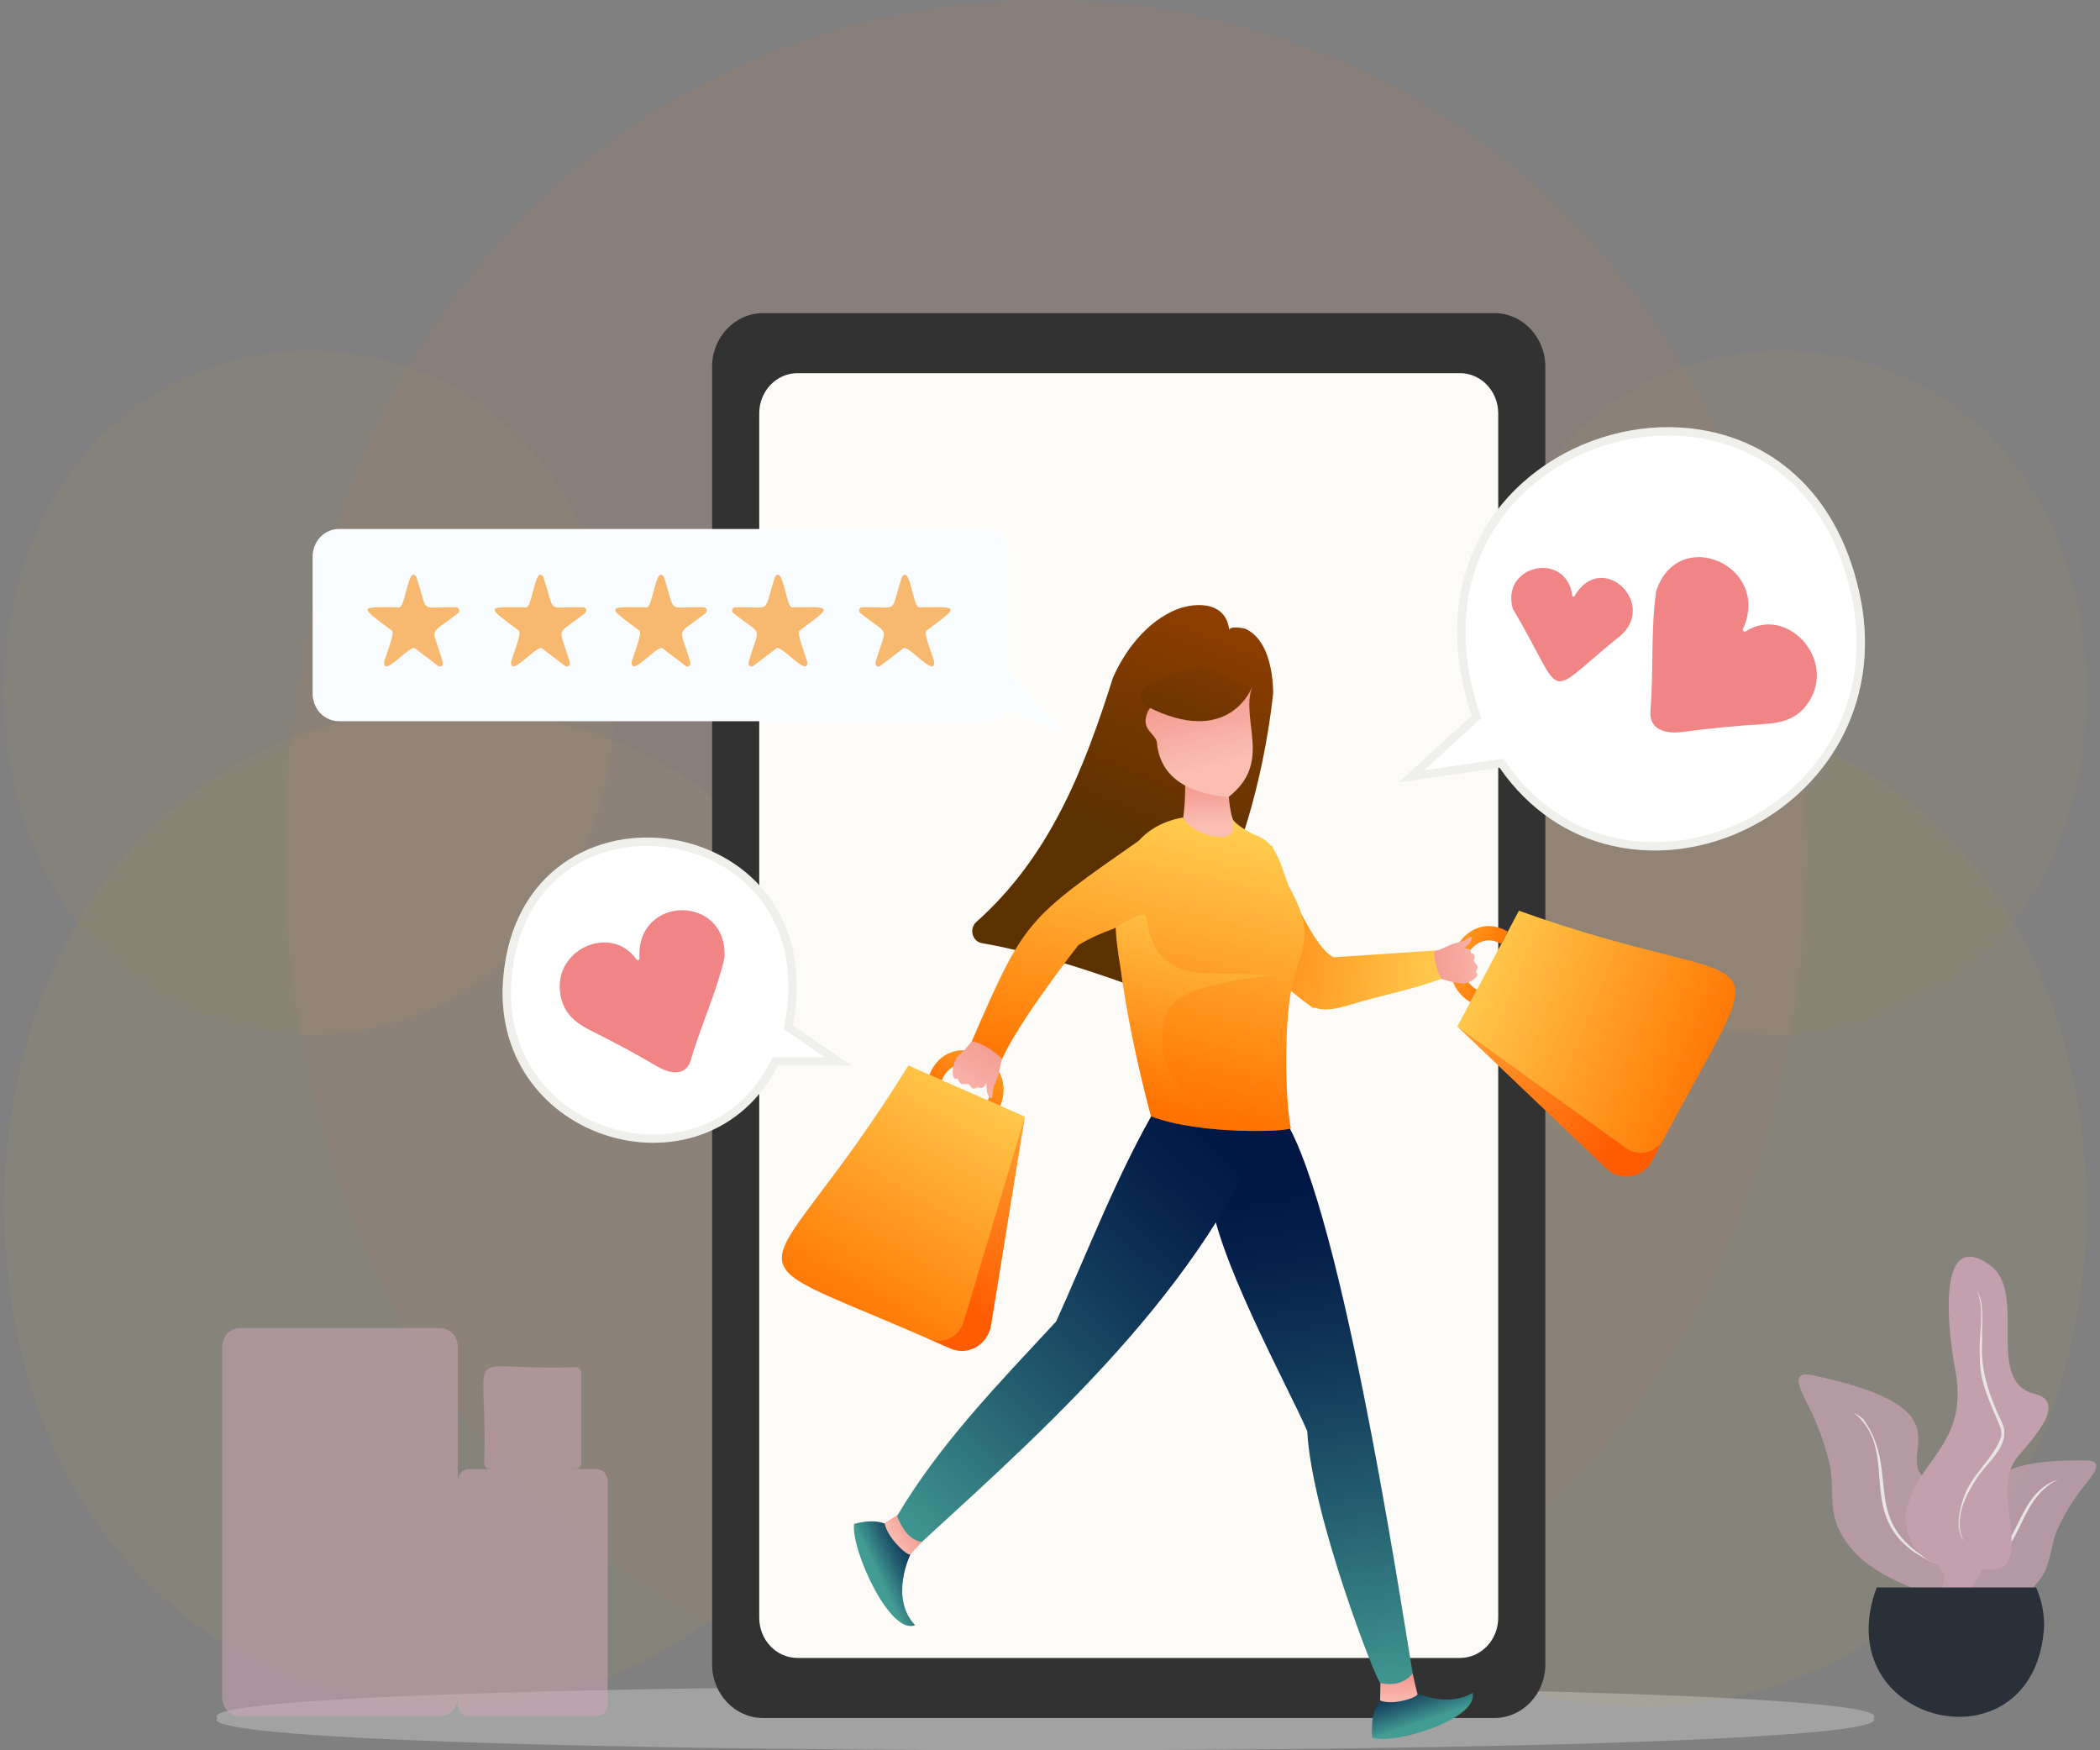 <svg width="252" height="210" viewBox="0 0 252 210" fill="none" xmlns="http://www.w3.org/2000/svg">
<rect x="0" y="0" width="252" height="210" fill="#808080" stroke="none"/>
<path opacity="0.5" d="M224.803 206.134C230.284 211.289 20.611 211.289 26.095 206.133C20.613 200.978 230.286 200.978 224.803 206.134Z" fill="#C5C5C4"/>
<g opacity="0.3">
<path opacity="0.8" d="M216.828 102.168C214.777 238.403 36.136 238.381 34.102 102.164C36.153 -34.066 214.795 -34.045 216.828 102.168Z" fill="#ED7E4A" fill-opacity="0.31"/>
<path opacity="0.6" d="M107.51 144.916C106.308 224.737 1.64 224.725 0.448 144.913C1.65 65.094 106.318 65.106 107.51 144.916Z" fill="#FFB713" fill-opacity="0.27"/>
<path opacity="0.6" d="M143.386 144.916C144.588 224.737 249.256 224.725 250.448 144.913C249.246 65.094 144.578 65.106 143.386 144.916Z" fill="#FFB713" fill-opacity="0.27"/>
<path opacity="0.5" d="M177.096 83.091C177.92 137.78 249.632 137.771 250.448 83.089C249.625 28.402 177.913 28.411 177.096 83.091Z" fill="#FFB713" fill-opacity="0.27"/>
<path opacity="0.5" d="M73.8 83.091C72.976 137.78 1.264 137.771 0.448 83.089C1.271 28.402 72.983 28.411 73.8 83.091Z" fill="#FFB713" fill-opacity="0.27"/>
</g>
<g opacity="0.5">
<path d="M52.801 159.343H28.794C27.618 159.343 26.664 160.345 26.664 161.58V203.672C26.664 204.908 27.618 205.909 28.794 205.909H52.801C53.977 205.909 54.931 204.908 54.931 203.672V161.58C54.931 160.344 53.978 159.343 52.801 159.343Z" fill="#D2A8BA"/>
<path d="M71.567 176.269H56.287C55.538 176.269 54.931 176.907 54.931 177.693V204.485C54.931 205.271 55.538 205.909 56.287 205.909H71.567C72.316 205.909 72.923 205.272 72.923 204.485V177.693C72.923 176.907 72.316 176.269 71.567 176.269Z" fill="#D2A8BA"/>
<path d="M69.052 164.03C54.805 164.567 58.616 160.583 58.1 175.533C58.1 175.94 58.414 176.269 58.801 176.269H69.052C69.439 176.269 69.753 175.94 69.753 175.533V164.766C69.753 164.359 69.439 164.03 69.052 164.03Z" fill="#D2A8BA"/>
</g>
<g opacity="0.8">
<path opacity="0.8" d="M234.631 192.564C229.629 190.419 223.154 188.989 220.52 183.193C219.455 180.659 220.146 177.993 219.498 175.414C218.929 173.148 218.144 170.962 217.112 168.882C216.044 166.732 214.479 164.126 218.081 165.128C239.489 169.776 223.753 176.098 233.788 178.582C236.105 179.986 232.792 186.846 235.254 190.862C237.717 194.876 234.633 192.565 234.631 192.564Z" fill="#D2A8BA"/>
<path d="M232.617 187.759C221.41 183.141 228.637 174.532 222.498 169.536C222.907 169.723 223.294 169.984 223.616 170.31C228.297 176.833 222.77 182.834 232.617 187.759Z" fill="white"/>
<path opacity="0.8" d="M232.022 194.355C236.355 193.556 241.97 193.461 244.915 189.336C246.185 187.486 246.062 185.214 247.003 183.252C247.83 181.529 248.817 179.908 249.988 178.418C251.197 176.877 252.881 175.058 249.817 175.219C231.813 175.124 243.464 183.04 234.975 183.241C232.88 183.956 234.434 190.078 231.797 192.871C229.16 195.665 232.02 194.356 232.022 194.355Z" fill="#D2A8BA"/>
<path d="M237.231 187.759C242.629 186.647 241.588 179.236 247.017 177.492C241.676 180.045 242.968 187.148 237.231 187.759Z" fill="white"/>
<path d="M228.648 181.839C229.724 175.028 236.57 173.558 234.545 163.876C233.974 160.769 232.049 146.982 238.771 151.785C243.45 155.127 238.005 165.755 244.192 167.248C248.648 168.324 242.633 173.903 241.805 175.192C240.599 177.07 240.809 179.706 241.116 181.839C241.768 186.362 241.276 188.43 239.144 188.257C237.012 188.085 228.976 189.718 228.648 181.839Z" fill="#D2A8BA"/>
<path d="M235.673 184.933C234.583 183.371 235.098 181.211 235.698 179.541C236.657 176.825 239.179 175.076 240.133 172.412C240.23 172.035 240.158 171.632 240.049 171.267C238.972 168.552 237.495 165.886 237.596 162.831C237.374 160.195 238.265 157.298 237.233 154.825C238.216 156.509 237.744 158.909 237.86 160.803C237.588 164.493 238.8 167.677 240.335 170.904C241.26 173.6 238.328 175.471 237.139 177.499C235.753 179.531 234.369 182.536 235.673 184.933Z" fill="white"/>
<path d="M232.617 187.757C232.617 187.757 234.115 190.152 234.006 191.243C233.897 192.334 236.209 191.243 236.209 191.243C239.435 185.196 240.244 186.702 232.617 187.757Z" fill="#D2A8BA"/>
<path d="M245.297 195.076C244.281 212.916 219.046 207.092 225.203 190.468H244.341C244.954 191.871 245.297 193.431 245.297 195.076Z" fill="#131B27"/>
</g>
<path d="M179.318 206.128H91.577C88.195 206.128 85.454 203.249 85.454 199.698V43.999C85.454 40.448 88.195 37.569 91.577 37.569H179.318C182.699 37.569 185.44 40.448 185.44 43.999V199.698C185.44 203.249 182.699 206.128 179.318 206.128Z" fill="#323232"/>
<path d="M175.194 198.923H95.7C93.164 198.923 91.108 196.764 91.108 194.1V49.596C91.108 46.932 93.164 44.773 95.7 44.773H175.194C177.73 44.773 179.786 46.932 179.786 49.596V194.1C179.786 196.764 177.73 198.923 175.194 198.923Z" fill="#FDFBF7"/>
<path d="M170.352 203.267C170.352 203.267 173.912 204.823 176.725 203.099C177.427 206.245 167.487 209.341 164.658 208.496C164.359 203.773 166.311 202.728 170.352 203.267Z" fill="url(#paint0_linear_4232_51316)"/>
<path d="M169.521 200.79C169.521 200.79 169.88 202.439 170.099 203.253C170.195 203.611 167.197 204.682 165.614 204.028L165.65 201.926L168.415 200.019L169.521 200.79Z" fill="url(#paint1_linear_4232_51316)"/>
<path d="M114.058 161.802L111.403 160.636L122.985 133.979L118.931 158.986C118.547 161.352 116.167 162.728 114.058 161.802Z" fill="url(#paint2_linear_4232_51316)"/>
<path d="M111.403 160.635C85.256 149.161 91.553 156.046 109.007 127.842L122.985 133.979L115.652 158.559C115.094 160.429 113.125 161.392 111.403 160.635Z" fill="url(#paint3_linear_4232_51316)"/>
<path d="M120.04 132.686L118.547 132.031C120.041 128.226 114.545 125.816 113.019 129.604L111.526 128.949C113.878 123.11 122.342 126.83 120.04 132.686Z" fill="url(#paint4_linear_4232_51316)"/>
<path d="M198.259 139.259L199.663 136.619L174.882 123.161L192.771 140.203C194.463 141.815 197.144 141.354 198.259 139.259Z" fill="url(#paint5_linear_4232_51316)"/>
<path d="M199.663 136.619C213.525 110.608 212.499 120.126 182.271 109.269L174.882 123.162L195.1 137.741C196.638 138.851 198.752 138.331 199.663 136.619Z" fill="url(#paint6_linear_4232_51316)"/>
<path d="M176.439 120.234L177.229 118.75C173.816 116.726 176.723 111.266 180.151 113.257L180.94 111.773C175.657 108.706 171.186 117.12 176.439 120.234Z" fill="url(#paint7_linear_4232_51316)"/>
<path d="M117.448 123.944C117.416 123.909 117.384 123.873 117.353 123.836C116.666 124.984 115.767 126.016 114.811 126.881C114.662 127.235 114.555 127.306 114.466 127.68C114.332 128.197 114.079 129.636 114.918 129.421C115.376 130.424 115.516 129.945 116.308 130.11C116.549 130.527 116.832 130.831 117.309 130.404C117.828 130.725 118.166 130.406 118.363 129.944C118.363 129.995 118.369 131.017 118.531 131.275C118.672 131.691 119.088 132.078 119.114 131.401C119.14 131.03 119.132 130.445 119.419 129.977C120.26 128.021 119.826 127.443 120.798 125.941C119.428 125.823 118.374 125.011 117.448 123.944Z" fill="url(#paint8_linear_4232_51316)"/>
<path d="M171.844 117.452C172.862 117.353 173.239 117.508 174.026 117.766C174.772 117.805 175.48 118.219 176.195 117.864C176.609 117.692 177.701 117.125 177.118 116.621C177.544 115.782 177.153 115.894 176.849 115.24C177.001 114.844 177.056 114.477 176.522 114.35C176.479 113.818 176.058 113.711 175.664 113.816C175.698 113.789 176.376 113.251 176.463 112.996C176.666 112.675 176.706 112.167 176.242 112.502C175.982 112.677 175.596 112.989 175.133 113.023C173.391 113.427 173.233 114.049 171.724 114.121C172.362 115.189 171.853 117.41 171.844 117.452Z" fill="url(#paint9_linear_4232_51316)"/>
<path d="M152.781 83.157C152.753 80.446 152.083 76.58 149.383 75.42C149.188 75.348 147.46 75.068 147.524 75.623C147.095 71.916 142.989 72.185 140.524 73.415C137.387 74.98 134.998 78.043 133.557 81.302C130.034 92.464 125.925 102.832 117.118 110.654C116.273 111.478 116.692 112.966 117.83 113.159C126.374 114.605 136.995 118.724 136.995 118.724C146.655 113.119 151.49 95.181 152.781 83.157Z" fill="url(#paint10_linear_4232_51316)"/>
<path d="M156.869 171.699C157.396 181.873 165.245 201.98 165.65 201.926C168.332 202.552 169.521 200.789 169.521 200.789C167.985 191.523 160.498 142.12 153.485 133.329L147.225 133.034C146.261 135.266 145.136 138.333 145.18 142.698C145.521 150.037 154.523 166.271 156.869 171.699Z" fill="url(#paint11_linear_4232_51316)"/>
<path d="M147.477 91.377C147.477 91.377 146.832 98.969 149.103 99.872C149.103 99.872 145.665 103.906 141.97 98.163C141.97 98.163 142.617 94.165 141.844 91.057L147.477 91.377Z" fill="url(#paint12_linear_4232_51316)"/>
<path d="M150.232 82.463C148.863 86.6 152.749 91.517 147.389 95.649C145.774 95.437 139.28 94.986 138.813 88.979C138.524 87.961 137.054 87.534 137.581 85.807C138.109 84.079 138.913 85.124 138.913 85.124C138.913 85.124 138.996 83.809 139.151 82.701C139.306 81.594 150.232 82.463 150.232 82.463Z" fill="url(#paint13_linear_4232_51316)"/>
<path d="M150.232 82.464C150.232 82.464 147.697 89.324 138.599 85.221C132.281 82.372 144.347 80.005 144.347 80.005L150.232 82.464Z" fill="url(#paint14_linear_4232_51316)"/>
<path d="M109.252 186.496C109.252 186.496 106.694 191.697 109.809 194.984C106.842 196.273 102.13 186.038 102.483 182.834C105.914 181.946 107.905 182.949 109.252 186.496Z" fill="url(#paint15_linear_4232_51316)"/>
<path d="M111.025 184.613C111.025 184.613 109.823 185.847 109.252 186.496C109.002 186.781 106.46 184.56 106.151 182.724L107.952 181.612L111.076 183.159L111.025 184.613Z" fill="url(#paint16_linear_4232_51316)"/>
<path d="M126.743 158.542C119.993 165.844 112.777 173.197 107.641 181.906C108.231 183.321 109.03 184.722 110.61 185.007C127.008 170.02 146.277 152.773 153.683 130.502C152.26 128.97 150.958 127.001 149.653 125.267C145.591 126.624 141.545 128.574 138.794 132.821C134.281 140.434 130.413 150.422 126.743 158.542Z" fill="url(#paint17_linear_4232_51316)"/>
<path d="M152.611 101.464C147.362 109.851 150.715 116.284 157.622 120.955C157.664 120.936 157.706 120.915 157.748 120.894C159.301 121.414 160.964 120.873 162.523 120.404C165.997 119.354 169.56 118.733 172.962 117.426C172.962 117.426 172.04 115.964 172.137 114.046C168.096 114.337 160.197 114.846 160.047 114.853C160.046 114.852 160.045 114.853 160.045 114.853C156.995 113.473 152.611 101.464 152.611 101.464Z" fill="url(#paint18_linear_4232_51316)"/>
<path d="M154.697 120.438C154.156 124.679 154.258 132.046 154.89 135.334C154.826 135.8 143.959 136.199 138.117 133.928C136.568 128.095 135.256 121.992 134.438 115.943C133.073 108.727 133.511 99.601 141.921 98.088C141.921 98.088 143.355 100.362 146.677 100.429C148.631 100.391 147.766 98.191 147.683 97.99C148.294 99.024 149.584 99.636 150.564 100.169C153.23 100.979 153.685 103.884 154.62 106.246C158.46 113.162 155.492 113.749 154.697 120.438Z" fill="url(#paint19_linear_4232_51316)"/>
<path opacity="0.3" d="M152.42 115.593C152.388 115.601 152.279 115.635 152.1 115.684C152.232 115.657 152.34 115.626 152.42 115.593Z" fill="url(#paint20_linear_4232_51316)"/>
<path d="M158.253 110.341L158.403 110.499C158.364 110.436 158.312 110.382 158.253 110.341Z" fill="url(#paint21_linear_4232_51316)"/>
<path d="M137.231 101.36L137.048 100.599C123.076 110.357 123.002 110.248 116.621 124.916C118.031 125.241 119.207 126.035 120.246 127.056C122.346 122.427 129.186 113.68 129.406 113.397C130.789 112.544 132.241 111.93 133.721 111.392C133.72 111.391 138.726 107.559 138.726 107.559L137.231 101.36Z" fill="url(#paint22_linear_4232_51316)"/>
<path opacity="0.5" d="M154.89 135.335C154.815 135.804 143.967 136.197 138.118 133.929C136.188 126.582 134.557 118.891 133.945 111.248C134.673 110.792 136.95 109.422 137.412 109.81C137.965 110.271 137.295 116.603 144.84 116.768C152.384 116.932 153.184 117.021 153.184 117.021C153.184 117.021 141.254 117.789 140.011 121.481C138.769 125.174 138.493 133.956 154.89 135.335Z" fill="url(#paint23_linear_4232_51316)"/>
<path d="M102.172 127.846L95.146 123.014C100.276 96.292 61.189 91.482 60.309 118.728C59.98 137.554 85.026 144.163 93.341 127.846H102.172Z" fill="white"/>
<path d="M67.157 104.536C70.747 101.667 75.417 100.575 79.921 101.13C84.424 101.684 88.73 103.881 91.596 107.548C94.455 111.205 95.913 116.366 94.655 122.92L94.594 123.241L94.863 123.426L100.562 127.346H93.035L92.895 127.62C88.861 135.535 80.782 137.897 73.715 135.983C66.649 134.07 60.652 127.895 60.808 118.744C61.024 112.061 63.577 107.397 67.157 104.536Z" stroke="#C7C4BC" stroke-opacity="0.27"/>
<path opacity="0.8" d="M86.934 114.933C87.401 107.268 76.295 107.33 76.736 114.968C76.753 115.18 76.501 115.284 76.376 115.116C73.25 110.697 66.111 114.035 67.294 119.548C67.731 121.738 69.203 122.814 71.033 123.718C73.681 125.026 76.286 126.433 78.839 127.935C80.204 128.738 82.193 129.291 82.874 127.271C84.065 123.121 85.966 119.124 86.934 114.933Z" fill="#ED6666"/>
<path d="M167.859 93.874L176.594 85.854C164.719 50.319 217.328 35.901 223.483 73.005C227.353 98.699 194.284 112.763 179.942 92.104L167.859 93.874Z" fill="white"/>
<path d="M193.409 52.672C199.516 50.999 206.156 51.56 211.636 54.794C217.103 58.019 221.469 63.935 222.989 73.079V73.08C224.885 85.673 217.741 95.41 208.344 99.478C198.948 103.546 187.365 101.92 180.353 91.819L180.176 91.565L179.869 91.61L169.393 93.144L176.933 86.222L177.171 86.002L177.069 85.696C174.141 76.936 175.198 69.523 178.478 63.889C181.763 58.245 187.303 54.346 193.409 52.672Z" stroke="#C7C4BC" stroke-opacity="0.27"/>
<path opacity="0.8" d="M181.523 73.003C180.095 67.727 187.975 66.065 188.673 71.468C188.69 71.619 188.881 71.653 188.945 71.517C192.293 65.73 199.455 72.866 193.881 76.726C185.069 83.915 187.997 83.971 181.523 73.003Z" fill="#ED6666"/>
<path opacity="0.8" d="M198.729 70.991C201.263 62.938 212.615 67.816 209.162 75.448C209.062 75.658 209.278 75.873 209.472 75.756C214.411 72.583 220.413 79.098 217.034 84.232C215.726 86.286 213.796 86.75 211.566 86.883C208.339 87.075 205.119 87.387 201.913 87.819C200.198 88.05 197.944 87.754 198.04 85.39C198.451 80.623 198.075 75.705 198.729 70.991Z" fill="#ED6666"/>
<path d="M127.673 87.884L121.119 80.789V66.775C121.119 64.95 119.711 63.47 117.973 63.47H40.662C38.925 63.47 37.516 64.95 37.516 66.775V83.227C37.516 85.052 38.925 86.531 40.662 86.531H117.973C119.054 86.531 120.007 85.958 120.574 85.086L127.673 87.884Z" fill="#F9FCFF"/>
<path d="M49.968 69.223C51.48 73.806 50.152 72.762 54.742 72.866C55.1 72.866 55.249 73.347 54.959 73.569C51.292 76.471 51.81 74.875 53.136 79.463C53.247 79.821 52.857 80.118 52.567 79.897L49.834 77.812C49.325 77.177 46.034 81.325 46.097 79.463C46.084 79.148 47.503 75.819 47.007 75.654C43.051 72.703 42.991 72.808 47.869 72.866C48.646 73.054 48.963 67.695 49.968 69.223Z" fill="#F7B96F"/>
<path d="M65.203 69.223C66.714 73.806 65.386 72.762 69.976 72.866C70.334 72.866 70.483 73.347 70.193 73.569C66.526 76.471 67.044 74.875 68.37 79.463C68.481 79.821 68.091 80.118 67.801 79.897L65.068 77.812C64.559 77.177 61.268 81.325 61.331 79.463C61.318 79.148 62.737 75.819 62.241 75.654C58.285 72.703 58.225 72.808 63.103 72.866C63.88 73.054 64.197 67.695 65.203 69.223Z" fill="#F7B96F"/>
<path d="M108.233 69.223C106.722 73.806 108.05 72.762 103.46 72.866C103.101 72.866 102.952 73.347 103.242 73.569C106.91 76.471 106.392 74.875 105.066 79.463C104.955 79.821 105.345 80.118 105.635 79.897L108.368 77.812C108.877 77.177 112.168 81.325 112.105 79.463C112.118 79.148 110.699 75.819 111.195 75.654C115.151 72.703 115.211 72.808 110.333 72.866C109.555 73.054 109.239 67.695 108.233 69.223Z" fill="#F7B96F"/>
<path d="M92.999 69.223C91.488 73.806 92.816 72.762 88.226 72.866C87.868 72.866 87.719 73.347 88.009 73.569C91.676 76.471 91.158 74.875 89.832 79.463C89.721 79.821 90.111 80.118 90.401 79.897L93.134 77.812C93.643 77.177 96.934 81.325 96.871 79.463C96.884 79.148 95.465 75.819 95.961 75.654C99.917 72.703 99.977 72.808 95.099 72.866C94.322 73.054 94.005 67.695 92.999 69.223Z" fill="#F7B96F"/>
<path d="M79.671 69.223C81.182 73.806 79.854 72.762 84.444 72.866C84.802 72.866 84.952 73.347 84.662 73.569C80.994 76.471 81.512 74.875 82.838 79.463C82.949 79.821 82.559 80.118 82.269 79.897L79.536 77.812C79.027 77.177 75.736 81.325 75.799 79.463C75.786 79.148 77.205 75.819 76.709 75.654C72.753 72.703 72.693 72.808 77.571 72.866C78.349 73.054 78.665 67.695 79.671 69.223Z" fill="#F7B96F"/>
<defs>
<linearGradient id="paint0_linear_4232_51316" x1="169.057" y1="200.388" x2="171.091" y2="206.489" gradientUnits="userSpaceOnUse">
<stop stop-color="#001745"/>
<stop offset="0.137" stop-color="#05204A"/>
<stop offset="0.36" stop-color="#113859"/>
<stop offset="0.642" stop-color="#256070"/>
<stop offset="0.969" stop-color="#409691"/>
<stop offset="1" stop-color="#439C94"/>
</linearGradient>
<linearGradient id="paint1_linear_4232_51316" x1="167.824" y1="199.284" x2="167.868" y2="204.436" gradientUnits="userSpaceOnUse">
<stop stop-color="#F0877E"/>
<stop offset="1" stop-color="#FABEB2"/>
</linearGradient>
<linearGradient id="paint2_linear_4232_51316" x1="115.82" y1="157.633" x2="129.68" y2="114.692" gradientUnits="userSpaceOnUse">
<stop stop-color="#FF5B00"/>
<stop offset="1" stop-color="#FFDC5C"/>
</linearGradient>
<linearGradient id="paint3_linear_4232_51316" x1="101.754" y1="160.105" x2="122.24" y2="124.452" gradientUnits="userSpaceOnUse">
<stop stop-color="#FF7200"/>
<stop offset="1" stop-color="#FFDC5C"/>
</linearGradient>
<linearGradient id="paint4_linear_4232_51316" x1="114.589" y1="132.422" x2="125.239" y2="118.439" gradientUnits="userSpaceOnUse">
<stop stop-color="#FF7200"/>
<stop offset="1" stop-color="#FFDC5C"/>
</linearGradient>
<linearGradient id="paint5_linear_4232_51316" x1="194.422" y1="137.121" x2="157.871" y2="112.946" gradientUnits="userSpaceOnUse">
<stop stop-color="#FF5B00"/>
<stop offset="1" stop-color="#FFDC5C"/>
</linearGradient>
<linearGradient id="paint6_linear_4232_51316" x1="206.94" y1="129.943" x2="169.995" y2="114.875" gradientUnits="userSpaceOnUse">
<stop stop-color="#FF7200"/>
<stop offset="1" stop-color="#FFDC5C"/>
</linearGradient>
<linearGradient id="paint7_linear_4232_51316" x1="180.572" y1="116.491" x2="164.079" y2="112.011" gradientUnits="userSpaceOnUse">
<stop stop-color="#FF7200"/>
<stop offset="1" stop-color="#FFDC5C"/>
</linearGradient>
<linearGradient id="paint8_linear_4232_51316" x1="121.989" y1="120.362" x2="114.05" y2="133.064" gradientUnits="userSpaceOnUse">
<stop stop-color="#F0877E"/>
<stop offset="1" stop-color="#FABEB2"/>
</linearGradient>
<linearGradient id="paint9_linear_4232_51316" x1="166.996" y1="116.206" x2="180.059" y2="114.892" gradientUnits="userSpaceOnUse">
<stop stop-color="#F0877E"/>
<stop offset="1" stop-color="#FABEB2"/>
</linearGradient>
<linearGradient id="paint10_linear_4232_51316" x1="134.957" y1="100.17" x2="154.661" y2="50.482" gradientUnits="userSpaceOnUse">
<stop stop-color="#5C3100"/>
<stop offset="1" stop-color="#B94900"/>
</linearGradient>
<linearGradient id="paint11_linear_4232_51316" x1="153.061" y1="142.036" x2="163.019" y2="204.938" gradientUnits="userSpaceOnUse">
<stop stop-color="#001745"/>
<stop offset="0.137" stop-color="#05204A"/>
<stop offset="0.36" stop-color="#113859"/>
<stop offset="0.642" stop-color="#256070"/>
<stop offset="0.969" stop-color="#409691"/>
<stop offset="1" stop-color="#439C94"/>
</linearGradient>
<linearGradient id="paint12_linear_4232_51316" x1="145.06" y1="91.913" x2="145.576" y2="98.881" gradientUnits="userSpaceOnUse">
<stop stop-color="#F0877E"/>
<stop offset="1" stop-color="#FABEB2"/>
</linearGradient>
<linearGradient id="paint13_linear_4232_51316" x1="142.196" y1="78.679" x2="145.432" y2="91.874" gradientUnits="userSpaceOnUse">
<stop stop-color="#F0877E"/>
<stop offset="1" stop-color="#FABEB2"/>
</linearGradient>
<linearGradient id="paint14_linear_4232_51316" x1="139.805" y1="93.202" x2="154.36" y2="56.5" gradientUnits="userSpaceOnUse">
<stop stop-color="#5C3100"/>
<stop offset="1" stop-color="#B94900"/>
</linearGradient>
<linearGradient id="paint15_linear_4232_51316" x1="111.623" y1="185.991" x2="105.394" y2="188.999" gradientUnits="userSpaceOnUse">
<stop stop-color="#001745"/>
<stop offset="0.137" stop-color="#05204A"/>
<stop offset="0.36" stop-color="#113859"/>
<stop offset="0.642" stop-color="#256070"/>
<stop offset="0.969" stop-color="#409691"/>
<stop offset="1" stop-color="#439C94"/>
</linearGradient>
<linearGradient id="paint16_linear_4232_51316" x1="111.377" y1="182.206" x2="106.915" y2="184.854" gradientUnits="userSpaceOnUse">
<stop stop-color="#F0877E"/>
<stop offset="1" stop-color="#FABEB2"/>
</linearGradient>
<linearGradient id="paint17_linear_4232_51316" x1="146.486" y1="135.658" x2="103.084" y2="181.571" gradientUnits="userSpaceOnUse">
<stop stop-color="#001745"/>
<stop offset="0.137" stop-color="#05204A"/>
<stop offset="0.36" stop-color="#113859"/>
<stop offset="0.642" stop-color="#256070"/>
<stop offset="0.969" stop-color="#409691"/>
<stop offset="1" stop-color="#439C94"/>
</linearGradient>
<linearGradient id="paint18_linear_4232_51316" x1="142.667" y1="109.887" x2="179.3" y2="113.439" gradientUnits="userSpaceOnUse">
<stop stop-color="#FF7200"/>
<stop offset="1" stop-color="#FFDC5C"/>
</linearGradient>
<linearGradient id="paint19_linear_4232_51316" x1="141.89" y1="133.356" x2="151.026" y2="94.023" gradientUnits="userSpaceOnUse">
<stop stop-color="#FF7200"/>
<stop offset="1" stop-color="#FFDC5C"/>
</linearGradient>
<linearGradient id="paint20_linear_4232_51316" x1="152.247" y1="115.74" x2="152.266" y2="115.606" gradientUnits="userSpaceOnUse">
<stop stop-color="#E75B00"/>
<stop offset="1" stop-color="#FFA345"/>
</linearGradient>
<linearGradient id="paint21_linear_4232_51316" x1="158.301" y1="110.346" x2="158.371" y2="110.519" gradientUnits="userSpaceOnUse">
<stop stop-color="#00D1D0"/>
<stop offset="1" stop-color="#0098D0"/>
</linearGradient>
<linearGradient id="paint22_linear_4232_51316" x1="124.908" y1="129.373" x2="134.034" y2="90.083" gradientUnits="userSpaceOnUse">
<stop stop-color="#FF7200"/>
<stop offset="1" stop-color="#FFDC5C"/>
</linearGradient>
<linearGradient id="paint23_linear_4232_51316" x1="142.126" y1="134.175" x2="147.859" y2="109.492" gradientUnits="userSpaceOnUse">
<stop stop-color="#FF7200"/>
<stop offset="1" stop-color="#FFDC5C"/>
</linearGradient>
</defs>
</svg>
